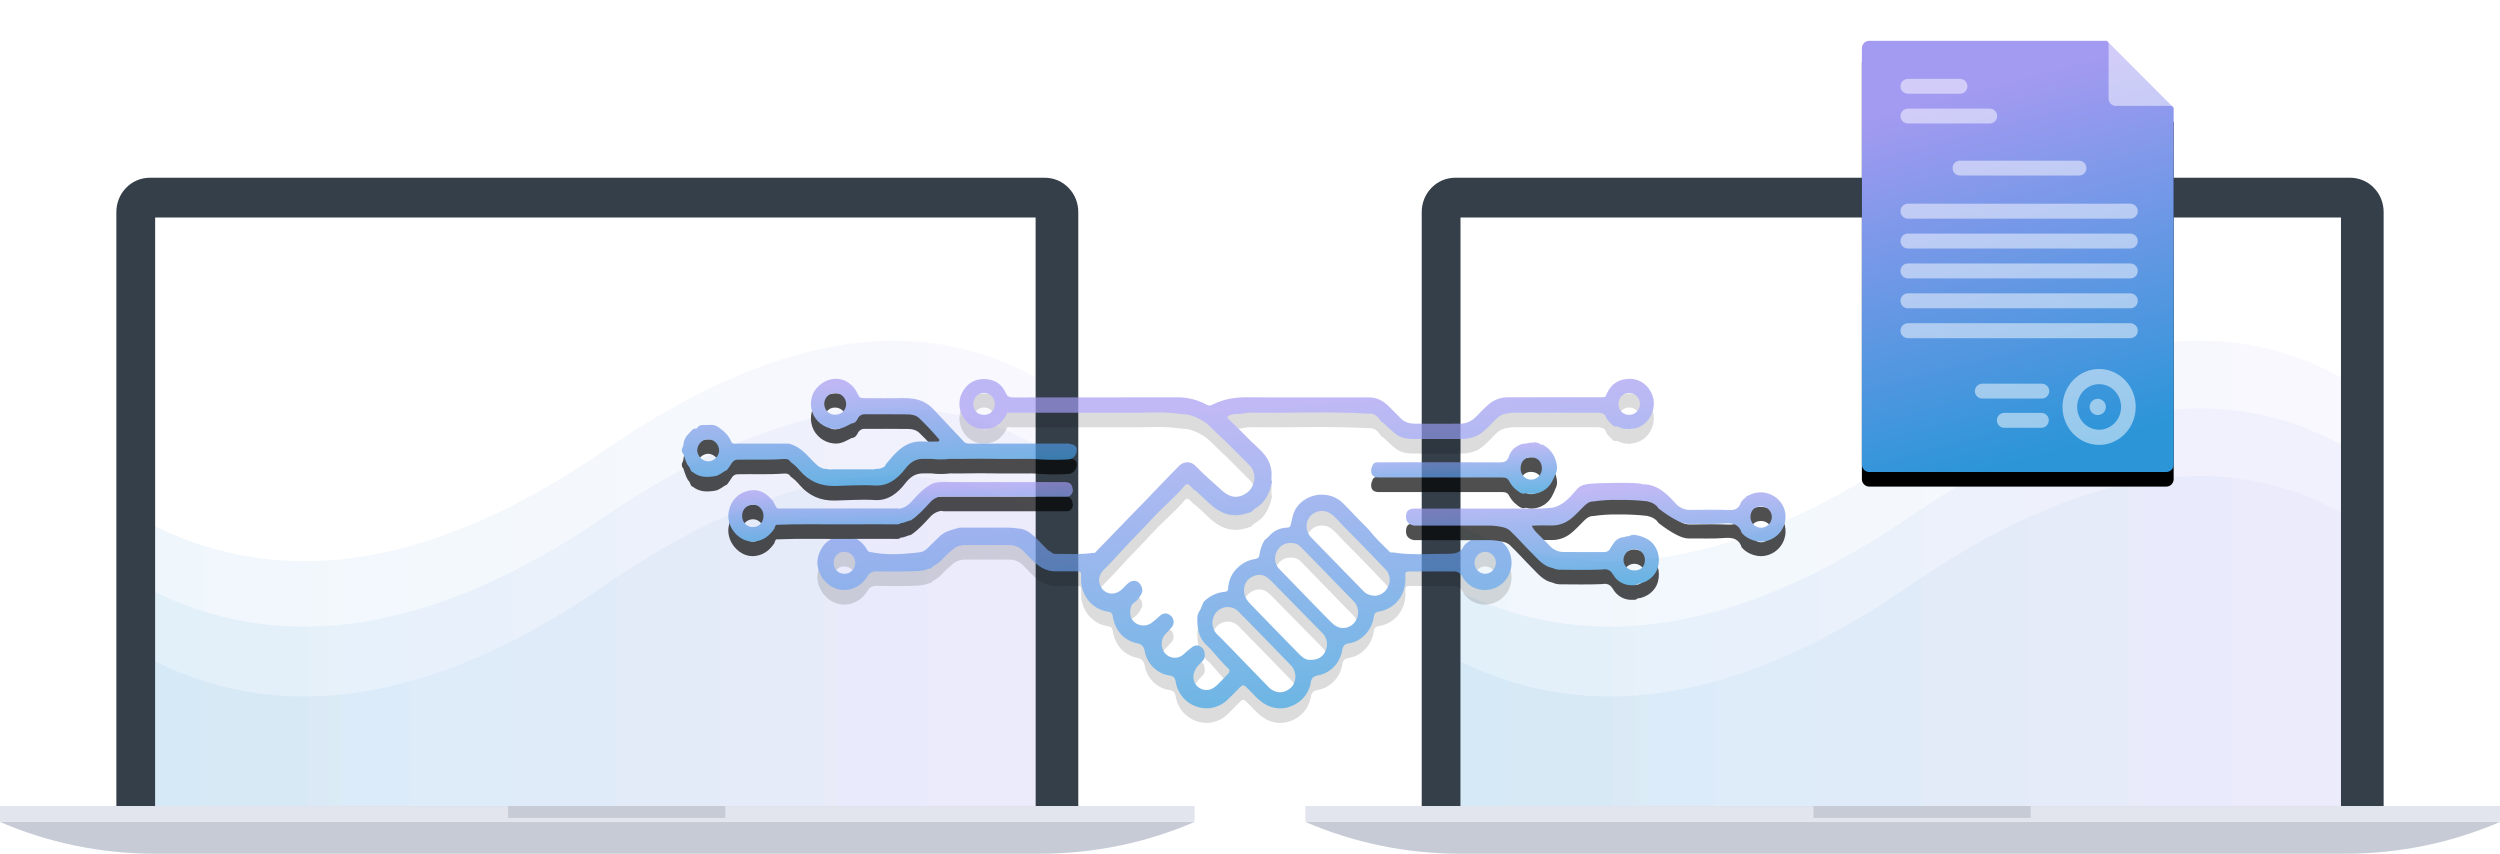 <svg xmlns="http://www.w3.org/2000/svg" xmlns:xlink="http://www.w3.org/1999/xlink" width="858" height="293" version="1.1" viewBox="0 0 858 293"><title>Group 9</title><desc>Created with Sketch.</desc><defs><linearGradient id="linearGradient-1" x1="98.049%" x2="0%" y1="50%" y2="50%"><stop offset="0%" stop-color="#A39AF1"/><stop offset="100%" stop-color="#2B95D8"/></linearGradient><linearGradient id="linearGradient-2" x1="50%" x2="66.458%" y1="8.879%" y2="94.946%"><stop offset="0%" stop-color="#A39AF1"/><stop offset="100%" stop-color="#2B95D8"/></linearGradient><path id="path-31" d="M278.407,54.18 C275.684,53.294 273.201,54.098 270.787,55.357 C269.682,56.161 268.449,56.834 267.92,58.24 C266.575,60.117 264.449,60.067 262.581,60.062 C256.494,60.034 250.385,60.609 244.32,59.619 C243.85,59.531 243.31,59.772 242.91,59.367 C240.512,56.949 237.992,54.651 235.894,51.937 C233.032,48.923 230.052,46.018 227.206,42.981 C222.566,38.03 214.445,39.037 210.905,44.294 C209.725,46.045 209.485,47.982 209.031,49.897 C208.833,50.734 208.55,51.078 207.696,51.089 C205.417,51.121 203.252,52.11 201.705,53.825 C201.165,54.403 200.583,54.939 199.964,55.428 C199.066,56.93 198.482,58.606 198.25,60.352 C198.149,61.32 197.716,61.692 196.782,61.851 C195.426,62.038 194.116,62.485 192.922,63.169 C189.483,65.276 187.582,68.312 187.449,72.47 C187.224,72.856 186.819,73.094 186.381,73.099 C183.617,73.327 181.023,74.561 179.071,76.579 C178.596,77.564 178.297,78.625 177.757,79.588 C177.296,80.229 177.01,80.984 176.93,81.776 C176.882,85.393 177.154,88.703 180.133,91.46 C182.696,93.862 184.757,96.838 187.379,99.234 C188.143,99.934 188.143,100.575 187.454,101.275 C186.098,102.654 184.827,104.125 183.375,105.395 C182.141,106.489 180.705,107.123 179.039,106.697 C175.584,105.816 174.484,102.003 176.796,98.944 C177.458,98.069 178.307,97.369 179.001,96.526 C179.696,95.684 179.626,93.517 178.825,92.614 C177.693,91.34 176.519,91.164 175.178,92.067 C174.1,92.847 173.08,93.706 172.124,94.639 C170.242,96.292 167.41,96.076 165.786,94.157 C164.232,92.291 164.329,89.162 166.005,87.592 C166.731,86.919 167.335,86.126 168.034,85.403 C169.008,84.358 169.052,82.727 168.136,81.628 C166.881,80.299 165.407,80.179 164.136,81.289 C163.181,82.225 162.162,83.089 161.087,83.877 C158.981,85.277 156.181,84.803 154.627,82.783 C153.559,81.437 153.516,77.832 155.241,76.798 C156.383,76.114 157.126,74.916 157.788,73.728 C158.37,72.503 157.868,70.79 156.64,69.795 C155.823,69.133 154.376,69.204 153.367,70.014 C152.437,70.752 151.701,71.71 150.793,72.476 C147.984,74.828 144.199,73.668 143.35,70.161 C142.896,68.274 143.659,66.698 144.952,65.418 C148.769,61.637 152.24,57.518 156.031,53.704 C159.459,50.252 162.599,46.494 166.213,43.228 C168.082,41.296 170.106,39.529 171.884,37.499 C172.418,36.952 172.744,36.028 173.774,36.214 L174.105,36.427 C174.639,36.898 175.114,37.417 175.622,37.915 C176.201,38.281 176.738,38.713 177.223,39.201 C178.98,40.711 180.55,42.44 182.355,43.89 C184.854,45.903 187.646,47.052 190.898,46.816 C192.449,46.635 193.972,46.257 195.431,45.689 C195.83,45.253 196.274,44.863 196.755,44.524 C200.285,42.544 201.737,39.168 202.57,35.388 C202.159,34.463 202.474,33.5 202.41,32.559 C202.35,30.405 201.645,28.321 200.392,26.59 C198.501,24.063 195.97,22.213 193.835,19.937 C191.934,17.924 189.953,15.993 187.918,14.111 C186.973,13.235 187.075,12.809 188.18,12.47 C189.105,12.14 190.087,12.013 191.063,12.098 C192.43,12.098 193.733,11.583 195.127,11.605 C208.657,11.846 222.198,11.162 235.707,11.972 C237.432,11.747 238.585,12.656 239.535,13.98 C239.615,14.1 239.701,14.215 239.786,14.33 C240.011,14.828 240.55,14.948 240.908,15.276 C241.351,15.736 241.821,16.168 242.291,16.589 C243.988,18.11 245.585,19.812 247.908,20.353 C248.153,20.353 248.394,20.408 248.634,20.441 C249.302,20.587 249.985,20.659 250.668,20.654 C256.392,20.654 262.116,20.654 267.84,20.654 C268.525,20.674 269.21,20.597 269.874,20.424 C271.776,20.202 273.57,19.399 275.022,18.121 C276.559,16.863 277.857,15.386 279.261,13.985 C280.259,12.872 281.595,12.137 283.052,11.901 C284.056,11.683 285.081,11.589 286.106,11.622 C295.312,11.622 304.519,11.622 313.728,11.622 C314.563,11.552 315.403,11.685 316.178,12.01 C316.606,12.174 316.942,12.522 317.097,12.962 C317.465,14.226 318.522,14.921 319.339,15.818 C319.692,16.32 320.334,16.51 320.893,16.277 C322.025,16.764 323.141,17.328 324.428,17.202 C324.891,17.418 325.423,17.418 325.886,17.202 C331.994,16.835 335.668,9.439 332.368,4.115 C330.728,1.266 327.603,-0.325 324.396,0.056 C320.658,0.34 318.346,2.556 317.065,6.047 C316.445,6.468 315.741,6.342 315.062,6.342 C304.576,6.342 294.094,6.375 283.608,6.342 C281.089,6.303 278.646,7.218 276.746,8.913 C275.419,10.097 274.15,11.347 272.945,12.661 C271.412,14.264 269.623,15.358 267.397,15.397 C262.105,15.44 256.814,15.457 251.523,15.397 C249.798,15.397 248.116,14.953 246.802,13.635 C245.366,12.196 243.956,10.73 242.499,9.313 C240.63,7.496 238.478,6.369 235.808,6.375 C221.846,6.375 207.877,6.451 193.915,6.347 C189.707,6.315 185.74,7.004 181.997,8.941 C181.403,9.281 180.674,9.258 180.101,8.881 C177.112,7.25 173.781,6.385 170.394,6.358 C151.53,6.419 132.665,6.358 113.796,6.402 C112.616,6.402 111.777,6.216 111.233,4.958 C109.812,1.675 107.175,0.121 103.757,0.089 C100.34,0.056 97.777,1.686 96.165,4.832 C93.393,10.248 97.414,17.164 103.341,17.246 C107.479,17.306 110.165,15.238 111.799,11.496 C112.516,11.664 113.254,11.718 113.988,11.654 C127.87,11.654 141.705,11.622 155.561,11.654 C160.837,11.654 166.133,11.25 171.393,12.119 C174.089,12.048 176.46,13.071 178.74,14.395 C180.731,15.555 182.195,17.344 183.86,18.882 C187.678,22.405 191.293,26.142 194.951,29.824 C197.444,32.34 196.798,37.056 193.947,39.124 C191.186,41.138 188.308,40.973 185.505,38.457 C182.376,35.65 179.194,32.893 176.268,29.873 C174.532,28.084 172.156,28.368 170.602,29.938 C165.482,35.103 160.538,40.448 155.428,45.624 C151.044,50.061 146.783,54.624 142.399,59.072 C142.283,59.244 142.146,59.402 141.993,59.542 C141.7,59.753 141.334,59.828 140.984,59.75 C136.713,60.401 132.441,60.062 128.169,60.095 C127.62,60.117 127.094,59.871 126.749,59.433 C126.076,59.143 125.471,58.708 124.976,58.158 C123.668,56.828 122.414,55.422 121.052,54.164 C119.381,52.594 117.517,51.379 115.136,51.357 C113.986,51.145 112.817,51.054 111.649,51.084 C106.625,51.084 101.606,51.084 96.581,51.084 C95.899,51.03 95.213,51.094 94.552,51.275 C92.47,51.932 90.28,52.37 88.615,53.967 C87.151,55.357 85.71,56.768 84.263,58.18 C83.457,59.065 82.336,59.578 81.155,59.602 C80.621,59.651 80.087,59.723 79.553,59.783 C74.55,60.33 69.558,60.467 64.603,59.427 C63.893,59.389 63.674,58.803 63.364,58.289 C62.087,56.187 60.08,54.658 57.747,54.011 C54.383,53.01 50.272,54.684 48.205,57.841 C46.069,61.123 45.904,64.564 48.045,68.039 C51.783,74.057 59.947,73.953 63.695,67.831 C64.292,66.661 65.514,65.972 66.797,66.08 C70.567,66.14 74.347,66.195 78.117,66.08 C80.296,66.003 82.522,66.08 84.621,65.232 C84.936,65.197 85.244,65.112 85.534,64.98 C86.42,64.017 87.707,63.634 88.615,62.71 C89.939,61.301 91.334,59.964 92.795,58.705 C93.948,57.656 95.434,57.073 96.976,57.064 C102.123,57.025 107.265,57.014 112.413,57.064 C114.253,57.05 116.018,57.81 117.298,59.165 C118.574,60.483 119.813,61.851 121.169,63.076 C123.198,64.909 125.505,66.129 128.319,66.085 C130.572,66.047 132.826,66.085 135.084,66.085 C137.065,66.085 137.124,66.173 137.028,68.235 C136.745,74.128 140.691,79.145 146.286,79.916 C147.354,80.064 147.76,80.573 147.926,81.634 C148.668,86.421 151.765,89.84 156.309,90.776 C157.83,91.093 158.53,91.816 158.845,93.38 C159.615,97.776 163.039,101.176 167.351,101.827 C168.696,102.041 169.268,102.566 169.487,103.945 C170.853,112.425 180.918,116.052 187.107,110.313 C188.597,108.929 190.012,107.474 191.426,106.013 C192.436,104.968 192.804,104.919 193.856,105.931 C194.908,106.943 195.933,108.064 196.98,109.12 C199.083,111.254 201.481,112.802 204.53,113.076 C209.335,113.514 214.926,110.067 215.839,104.262 C216.079,102.719 216.773,102.074 218.263,101.8 C222.604,101.032 225.981,97.508 226.651,93.046 C226.886,91.722 227.511,90.989 228.824,90.814 C233.63,90.174 236.967,85.786 237.458,81.787 C237.602,80.594 238.056,80.075 239.252,79.878 C244.891,78.953 248.655,74.029 248.329,68.121 C248.228,66.271 248.329,66.129 250.14,66.124 C255.041,66.124 259.943,66.124 264.839,66.124 C266.077,66.025 267.252,66.698 267.819,67.831 C269.271,70.287 271.316,71.956 274.226,72.377 C278.944,73.127 283.431,70.029 284.525,65.267 C285.618,60.505 282.951,55.682 278.402,54.197 L278.407,54.18 Z M325.186,4.843 C326.18,4.851 327.128,5.272 327.813,6.009 C328.499,6.747 328.863,7.737 328.822,8.755 C328.797,9.743 328.389,10.679 327.687,11.357 C326.985,12.035 326.049,12.398 325.085,12.366 C324.09,12.398 323.128,11.996 322.44,11.259 C321.751,10.522 321.4,9.52 321.475,8.503 C321.522,6.449 323.176,4.818 325.181,4.848 L325.186,4.843 Z M103.731,12.371 C101.483,12.371 100.057,10.927 100.046,8.629 C100.035,6.549 101.671,4.852 103.701,4.84 C105.732,4.828 107.387,6.505 107.399,8.585 C107.455,9.601 107.087,10.593 106.387,11.315 C105.688,12.037 104.722,12.421 103.731,12.371 Z M55.659,66.917 C54.7,66.91 53.783,66.508 53.116,65.801 C52.449,65.094 52.088,64.141 52.114,63.158 C52.074,62.145 52.45,61.161 53.152,60.446 C53.853,59.731 54.815,59.349 55.803,59.394 C57.144,59.376 58.388,60.109 59.049,61.305 C59.709,62.501 59.681,63.97 58.975,65.139 C58.269,66.307 56.998,66.989 55.659,66.917 Z M210.035,104.667 C209.421,106.177 207.151,107.61 205.395,107.599 C203.805,107.564 202.3,106.862 201.23,105.657 C195.912,100.186 190.602,94.715 185.302,89.244 C184.768,88.697 184.234,88.232 183.7,87.69 C181.593,85.585 181.545,82.131 183.593,79.965 C184.584,78.929 185.94,78.345 187.355,78.345 C188.771,78.345 190.126,78.929 191.117,79.965 C197.022,85.958 202.896,91.976 208.737,98.02 C210.571,99.689 211.1,102.403 210.035,104.667 Z M220.959,93.287 C220.116,95.366 218.455,96.449 215.929,96.455 C213.954,96.696 212.614,95.246 211.311,93.922 C205.891,88.418 200.541,82.843 195.153,77.306 C193.872,75.988 192.916,74.571 192.948,72.579 C192.89,70.678 193.907,68.912 195.559,68.044 C197.476,66.977 199.404,66.988 201.192,68.4 C201.725,68.841 202.229,69.316 202.704,69.822 C208.399,75.614 214.094,81.41 219.79,87.209 C221.41,88.76 221.88,91.199 220.959,93.265 L220.959,93.287 Z M230.538,83.986 C228.531,86.06 225.45,86.071 223.282,83.948 C221.338,82.044 219.432,80.118 217.531,78.138 C213.431,73.911 209.323,69.676 205.208,65.434 C203.58,63.935 203.124,61.51 204.092,59.498 C204.923,57.518 206.86,56.269 208.961,56.358 C210.324,56.293 211.646,56.84 212.582,57.857 C217.547,62.912 222.465,68.017 227.404,73.099 C228.472,74.193 229.54,75.288 230.608,76.382 C231.587,77.398 232.13,78.771 232.117,80.199 C232.104,81.626 231.536,82.99 230.538,83.986 Z M242.381,71.359 C241.555,73.199 239.786,74.402 237.811,74.467 C236.209,74.379 234.975,73.92 233.988,72.924 C227.936,66.724 221.885,60.51 215.833,54.284 C214.025,52.352 213.912,49.339 215.572,47.271 C217.267,45.272 220.098,44.767 222.353,46.061 C224.232,47.221 225.525,49.032 227.057,50.559 C231.905,55.373 236.625,60.319 241.356,65.254 C243.017,66.814 243.438,69.326 242.381,71.365 L242.381,71.359 Z M275.796,66.917 C274.294,66.948 272.924,66.038 272.339,64.62 C271.754,63.201 272.071,61.561 273.139,60.478 C274.207,59.395 275.811,59.088 277.189,59.702 C278.567,60.317 279.44,61.729 279.395,63.268 C279.304,65.258 277.739,66.845 275.796,66.917 Z"/><filter id="filter-4" width="121.6%" height="154.8%" x="-10.8%" y="-23%" filterUnits="objectBoundingBox"><feOffset dx="0" dy="5" in="SourceAlpha" result="shadowOffsetOuter1"/><feGaussianBlur in="shadowOffsetOuter1" result="shadowBlurOuter1" stdDeviation="9.5"/><feColorMatrix in="shadowBlurOuter1" type="matrix" values="0 0 0 0 0 0 0 0 0 0 0 0 0 0 0 0 0 0 0.15 0"/></filter><path id="path-51" d="M19.143,27.764 C24.393,27.639 29.642,27.927 34.892,27.536 C35.771,27.47 36.787,27.498 37.309,28.536 C38.472,29.354 39.518,30.331 40.419,31.441 C43.645,35.172 47.595,36.88 52.547,36.793 C57.056,36.695 61.566,36.336 66.086,36.613 C70.771,36.945 74.035,34.307 76.676,30.891 C78.273,28.808 80.03,27.536 82.602,27.476 C83.624,27.476 84.641,27.476 85.658,27.476 C87.795,27.748 89.957,27.748 92.095,27.476 C96.668,27.585 101.242,27.329 105.826,27.449 C110.617,27.574 115.409,27.449 120.164,27.481 C121.09,27.481 122.011,27.617 122.927,27.666 C126.188,27.861 129.457,27.861 132.718,27.666 C134.249,27.545 135.453,26.28 135.529,24.713 C135.636,24.21 135.528,23.684 135.231,23.268 C134.933,22.852 134.476,22.586 133.974,22.537 C133.239,22.257 132.45,22.155 131.669,22.238 L99.133,22.238 C98.303,22.238 97.483,22.293 96.817,21.586 C93.268,17.804 89.718,14.029 86.169,10.262 C83.406,7.385 79.966,6.574 76.154,6.645 C71.57,6.732 66.981,6.645 62.391,6.645 C61.561,6.645 60.943,6.52 60.544,5.557 C57.882,-0.746 50.822,-1.899 46.27,3.191 C44.092,5.655 43.688,9.424 45.248,12.573 C46.82,15.512 49.866,17.31 53.143,17.234 C55.118,17.147 56.641,16.147 58.292,15.32 C59.357,15.266 59.932,14.575 60.379,13.688 C60.813,12.706 61.802,12.104 62.854,12.182 C67.689,12.182 72.523,12.155 77.357,12.214 C78.88,12.214 80.424,12.465 81.574,13.623 C83.814,15.771 85.947,18.032 87.963,20.4 C88.171,20.656 88.554,20.889 88.331,21.281 C88.107,21.673 87.718,21.526 87.383,21.531 C85.823,21.531 84.252,21.618 82.698,21.531 C76.628,21.172 73.3,25.366 69.92,29.483 C69.808,29.619 69.824,29.864 69.744,30.027 C68.809,30.686 67.684,31.006 66.549,30.935 C66.093,31.113 65.598,31.162 65.117,31.076 C60.688,31.076 56.251,31.076 51.807,31.076 C51.136,31.076 50.449,31.234 49.794,30.94 C47.904,31.017 46.6,29.885 45.375,28.645 C42.788,26.035 40.466,23.043 36.612,22.255 C30.716,22.255 24.819,22.255 18.92,22.255 C18.206,22.255 17.322,22.45 16.976,21.591 C16.092,19.35 14.383,17.92 12.547,16.587 C10.992,15.499 9.219,15.831 7.515,15.875 C6.839,15.875 6.014,15.842 5.535,16.593 L4.928,17.137 C4.494,17.037 4.039,17.145 3.693,17.43 C2.34,18.806 0.871,20.112 0.594,22.222 C0.58,22.669 0.479,23.11 0.296,23.516 C-0.18,24.246 -0.072,25.22 0.551,25.822 C1.251,28.121 1.842,29.521 2.324,30.021 L2.606,30.32 C2.846,30.766 2.942,31.272 3.208,31.702 C3.376,31.857 3.571,31.979 3.783,32.061 C6.12,33.899 8.756,33.867 11.482,33.393 C13.036,33.121 14.107,31.903 15.491,31.321 C16.101,30.527 16.669,29.713 17.195,28.879 C17.607,28.183 18.347,27.76 19.143,27.764 Z M49.402,10.52 C48.717,9.344 48.717,7.879 49.402,6.702 C50.086,5.525 51.346,4.825 52.685,4.877 C54.713,4.912 56.356,6.57 56.412,8.641 C56.411,9.64 56.016,10.596 55.315,11.294 C54.615,11.991 53.668,12.37 52.691,12.345 C51.346,12.397 50.086,11.697 49.402,10.52 Z M5.279,24.691 C5.28,22.61 6.856,20.883 8.889,20.737 C10.987,20.718 12.721,22.403 12.808,24.544 C12.724,26.566 11.173,28.204 9.198,28.357 C7.167,28.324 5.487,26.749 5.279,24.691 Z"/><filter id="filter-6" width="145.7%" height="268.5%" x="-22.9%" y="-70.7%" filterUnits="objectBoundingBox"><feOffset dx="0" dy="5" in="SourceAlpha" result="shadowOffsetOuter1"/><feGaussianBlur in="shadowOffsetOuter1" result="shadowBlurOuter1" stdDeviation="9.5"/><feColorMatrix in="shadowBlurOuter1" type="matrix" values="0 0 0 0 0 0 0 0 0 0 0 0 0 0 0 0 0 0 0.15 0"/></filter><path id="path-71" d="M366.16,40.012 C365.888,40.24 365.369,40.097 365.273,40.591 C364.59,41.077 363.992,41.671 363.503,42.35 C362.904,44.539 361.482,45.145 359.225,45.044 C354.915,44.853 350.589,44.954 346.274,45.001 C344.238,45.086 342.277,44.228 340.965,42.679 C337.922,39.289 334.698,36.143 329.639,36.207 C328.955,35.346 312.908,35.84 312.325,35.968 C310.566,36.127 308.775,36.318 307.46,37.61 C306.137,38.946 302.768,44.043 297.926,44.332 C296.557,44.438 295.193,44.55 293.819,44.55 C279.492,44.55 265.166,44.55 250.839,44.55 C249.117,44.885 248.582,45.538 248.545,47.334 C248.513,48.971 249.416,49.991 251.218,50.374 C259.924,50.427 268.629,50.374 277.328,50.374 C279.138,50.412 280.935,50.68 282.676,51.171 C283.213,51.398 283.716,51.701 284.167,52.069 C286.745,54.503 289.071,57.181 291.584,59.679 C293.723,61.804 295.562,64.259 298.744,64.934 C299.451,65.262 300.212,65.463 300.99,65.53 C305.914,65.556 310.844,65.673 315.774,65.466 C317.459,65.189 318.576,65.466 319.624,67.225 C320.929,69.516 323.392,70.914 326.041,70.865 C326.672,70.769 327.404,71.099 327.902,70.424 C331.286,70.046 334.184,67.719 334.981,64.727 C335.954,61.092 334.831,57.5 332.046,55.444 C330.785,54.607 329.372,54.024 327.886,53.727 C326.906,53.427 325.846,53.53 324.945,54.014 C324.438,53.997 323.935,54.103 323.48,54.322 C321.931,54.383 320.52,55.224 319.737,56.554 C319.356,57.063 319.007,57.596 318.694,58.148 C318.3,59.017 317.398,59.546 316.443,59.466 C311.882,59.466 307.315,59.498 302.754,59.44 C300.911,59.482 299.141,58.726 297.904,57.367 C296.583,55.927 295.118,54.62 293.766,53.206 C292.906,52.419 292.201,51.48 291.686,50.438 C294.108,50.246 296.359,50.347 298.599,50.342 C300.723,50.361 302.799,49.712 304.529,48.487 C306.502,47.101 308.048,45.246 309.77,43.583 C310.646,42.738 311.577,42.079 312.849,42.1 C315.706,41.683 318.593,41.506 321.48,41.569 C324.759,41.523 328.038,41.682 331.297,42.047 C332.874,42.429 334.297,43.025 335.2,44.497 C339.849,48.061 343.303,49.832 345.563,49.811 C349.675,49.742 353.803,49.959 357.894,49.635 C360.754,49.407 362.861,49.97 363.775,52.903 C365.839,55.358 369.705,56.464 372.534,55.56 C376.142,54.562 378.677,51.347 378.79,47.627 C379.047,41.308 372.058,36.844 366.16,40.012 Z M326.795,58.488 C327.783,58.461 328.739,58.834 329.445,59.521 C330.151,60.209 330.545,61.152 330.538,62.134 C330.538,64.435 329.185,65.785 326.918,65.774 C325.933,65.8 324.98,65.429 324.275,64.745 C323.57,64.061 323.173,63.123 323.175,62.144 C323.208,60.162 324.8,58.553 326.795,58.488 Z M370.39,51.129 C368.407,51.076 366.81,49.496 366.749,47.526 C366.749,45.283 368.059,43.87 370.208,43.806 C371.225,43.747 372.222,44.11 372.96,44.807 C373.699,45.505 374.114,46.476 374.106,47.488 C374.03,49.487 372.402,51.082 370.39,51.129 Z"/><filter id="filter-8" width="147.6%" height="276.4%" x="-23.8%" y="-74%" filterUnits="objectBoundingBox"><feOffset dx="0" dy="5" in="SourceAlpha" result="shadowOffsetOuter1"/><feGaussianBlur in="shadowOffsetOuter1" result="shadowBlurOuter1" stdDeviation="9.5"/><feColorMatrix in="shadowBlurOuter1" type="matrix" values="0 0 0 0 0 0 0 0 0 0 0 0 0 0 0 0 0 0 0.15 0"/></filter><path id="path-91" d="M57.538,49.952 C62.996,49.902 68.46,49.952 73.923,49.952 C74.366,49.988 74.804,49.829 75.13,49.513 C76.368,49.513 77.431,48.751 78.632,48.578 C81.162,46.909 83.181,44.605 85.249,42.385 C86.278,41.218 87.678,40.482 89.187,40.315 C89.349,40.411 89.532,40.461 89.719,40.46 C103.81,40.46 117.901,40.46 131.992,40.46 C132.793,40.527 133.555,40.09 133.932,39.347 L134.24,38.501 C133.991,36.042 133.358,35.441 130.966,35.441 C117.414,35.441 103.861,35.441 90.309,35.441 C89.041,35.401 87.774,35.509 86.53,35.764 C83.171,37.161 80.87,39.948 78.446,42.552 C77.39,43.68 76.007,44.409 74.513,44.628 C74,44.448 73.453,44.403 72.919,44.494 C59.979,44.494 47.046,44.494 34.121,44.494 C33.526,44.494 32.829,44.756 32.383,44.043 L31.23,41.84 C31.11,41.754 30.998,41.657 30.895,41.551 C28.636,38.807 25.825,37.572 22.428,38.529 C19.296,39.3 16.865,41.887 16.178,45.178 C14.796,50.743 19.899,56.607 25.309,55.8 C28.227,55.366 30.204,53.742 31.809,51.349 C31.873,50.884 32.075,50.451 32.388,50.114 C40.77,49.763 49.156,50.03 57.538,49.952 Z M24.469,50.887 C23.483,50.934 22.521,50.557 21.808,49.842 C21.095,49.127 20.693,48.137 20.696,47.104 C20.696,44.527 22.54,43.337 24.225,43.209 C25.235,43.147 26.223,43.534 26.945,44.276 C27.667,45.018 28.055,46.045 28.014,47.104 C28.045,48.104 27.683,49.074 27.014,49.788 C26.345,50.503 25.425,50.9 24.469,50.887 Z"/><filter id="filter-10" width="152.4%" height="403.3%" x="-26.2%" y="-127.2%" filterUnits="objectBoundingBox"><feOffset dx="0" dy="5" in="SourceAlpha" result="shadowOffsetOuter1"/><feGaussianBlur in="shadowOffsetOuter1" result="shadowBlurOuter1" stdDeviation="9.5"/><feColorMatrix in="shadowBlurOuter1" type="matrix" values="0 0 0 0 0 0 0 0 0 0 0 0 0 0 0 0 0 0 0.15 0"/></filter><path id="path-111" d="M283.881,26.596 C283.382,28.183 282.483,28.696 280.851,28.685 C268.23,28.607 255.609,28.662 243.009,28.662 C241.643,28.662 240.282,28.662 238.916,28.662 C237.98,28.662 237.177,28.902 236.954,30.038 L236.672,30.662 C236.289,32.778 237.129,33.876 239.15,33.876 L257.757,33.876 C265.66,33.876 273.566,33.876 281.473,33.876 C282.574,33.876 283.456,34.059 283.993,35.24 C284.667,36.496 285.605,37.574 286.736,38.393 C287.539,39.055 288.491,39.729 289.671,39.267 C291.972,39.869 294.41,39.391 296.348,37.958 C298.251,36.616 299.086,34.577 299.921,32.505 C300.601,31.213 300.41,29.81 300.08,28.534 C299.518,26.264 298.138,24.31 296.231,23.082 C295.822,22.809 295.508,22.385 294.955,22.686 L294.652,22.397 C294.012,21.992 293.274,21.787 292.526,21.806 C291.898,22.107 291.186,21.728 290.559,22.074 L288.214,22.391 C286.199,23.16 284.578,24.396 283.881,26.596 Z M291.415,26.953 C293.674,26.953 295.136,28.417 295.189,30.706 C295.19,32.813 293.594,34.539 291.585,34.605 C290.597,34.634 289.641,34.239 288.938,33.511 C288.235,32.783 287.847,31.786 287.863,30.751 C287.895,28.44 289.293,26.947 291.415,26.947 L291.415,26.953 Z"/><filter id="filter-12" width="197.2%" height="450%" x="-48.6%" y="-146.8%" filterUnits="objectBoundingBox"><feOffset dx="0" dy="5" in="SourceAlpha" result="shadowOffsetOuter1"/><feGaussianBlur in="shadowOffsetOuter1" result="shadowBlurOuter1" stdDeviation="9.5"/><feColorMatrix in="shadowBlurOuter1" type="matrix" values="0 0 0 0 0 0 0 0 0 0 0 0 0 0 0 0 0 0 0.15 0"/></filter><path id="path-13" d="M84.072,0 L2.548,0 C1.141,0 0,1.143 0,2.552 L0,145.448 C0,146.857 1.141,148 2.548,148 L104.452,148 C105.859,148 107,146.857 107,145.448 L107,22.965 L84.072,0 Z"/><filter id="filter-14" width="157.9%" height="141.9%" x="-29%" y="-17.6%" filterUnits="objectBoundingBox"><feOffset dx="0" dy="5" in="SourceAlpha" result="shadowOffsetOuter1"/><feGaussianBlur in="shadowOffsetOuter1" result="shadowBlurOuter1" stdDeviation="9.5"/><feColorMatrix in="shadowBlurOuter1" type="matrix" values="0 0 0 0 0 0 0 0 0 0 0 0 0 0 0 0 0 0 0.15 0"/></filter></defs><g id="Main-1920" fill="none" fill-rule="evenodd" stroke="none" stroke-width="1"><g id="Group-9" fill-rule="nonzero"><g transform="translate(-39, -1865) translate(39, 1879)"><g id="Group-4" transform="translate(0, 47)"><g id="laptop"><path id="Shape" fill="#353F49" d="M366.691,3.434 C364.457,1.12 361.499,0 358.534,0 L51.468,0 C48.516,0 45.553,1.12 43.307,3.434 C41.061,5.725 39.935,8.736 39.935,11.763 L39.935,216.988 L370.065,216.988 L370.065,11.763 C370.062,8.736 368.954,5.725 366.691,3.434 Z"/><polygon id="Rectangle-path" fill="#FFF" points="53.247 13.647 355.422 13.647 355.422 215.624 53.247 215.624"/><path id="Rectangle-path" fill="url(#linearGradient-1)" d="M53.247,119.63 C98.495,141.844 149.882,133.157 207.408,93.569 C264.933,53.981 314.272,45.641 355.422,68.547 L355.422,216.988 L53.247,216.988 L53.247,119.63 Z" opacity=".07"/><path id="Rectangle-path" fill="url(#linearGradient-1)" d="M53.247,142.208 C98.495,164.205 149.882,155.603 207.408,116.401 C264.933,77.2 314.272,68.941 355.422,91.624 L355.422,215.624 L53.247,215.624 L53.247,142.208 Z" opacity=".07"/><path id="Rectangle-path" fill="url(#linearGradient-1)" d="M53.247,166.05 C98.495,188.271 149.882,179.581 207.408,139.981 C264.933,100.381 314.272,92.037 355.422,114.951 L355.422,216.988 L53.247,216.988 L53.247,166.05 Z" opacity=".07"/><path id="Shape" fill="#C7CBD6" d="M53.238,232 L356.769,232 C375.719,232 393.711,228.115 410,221.082 L0,221.082 C16.278,228.116 34.288,232 53.238,232 Z"/><polygon id="Rectangle-path" fill="#E2E5ED" points="0 215.624 410 215.624 410 221.082 0 221.082"/><rect id="Rectangle-path" width="74.545" height="4.094" x="174.383" y="215.624" fill="#C7CBD6"/></g><g id="laptop" transform="translate(448, 0)"><path id="Shape" fill="#353F49" d="M366.691,3.434 C364.457,1.12 361.499,0 358.534,0 L51.468,0 C48.516,0 45.553,1.12 43.307,3.434 C41.061,5.725 39.935,8.736 39.935,11.763 L39.935,216.988 L370.065,216.988 L370.065,11.763 C370.062,8.736 368.954,5.725 366.691,3.434 Z"/><polygon id="Rectangle-path" fill="#FFF" points="53.247 13.647 355.422 13.647 355.422 215.624 53.247 215.624"/><path id="Rectangle-path" fill="url(#linearGradient-1)" d="M53.247,119.63 C98.495,141.844 149.882,133.157 207.408,93.569 C264.933,53.981 314.272,45.641 355.422,68.547 L355.422,216.988 L53.247,216.988 L53.247,119.63 Z" opacity=".07"/><path id="Rectangle-path" fill="url(#linearGradient-1)" d="M53.247,142.208 C98.495,164.205 149.882,155.603 207.408,116.401 C264.933,77.2 314.272,68.941 355.422,91.624 L355.422,215.624 L53.247,215.624 L53.247,142.208 Z" opacity=".07"/><path id="Rectangle-path" fill="url(#linearGradient-1)" d="M53.247,166.05 C98.495,188.271 149.882,179.581 207.408,139.981 C264.933,100.381 314.272,92.037 355.422,114.951 L355.422,216.988 L53.247,216.988 L53.247,166.05 Z" opacity=".07"/><path id="Shape" fill="#C7CBD6" d="M53.238,232 L356.769,232 C375.719,232 393.711,228.115 410,221.082 L0,221.082 C16.278,228.116 34.288,232 53.238,232 Z"/><polygon id="Rectangle-path" fill="#E2E5ED" points="0 215.624 410 215.624 410 221.082 0 221.082"/><rect id="Rectangle-path" width="74.545" height="4.094" x="174.383" y="215.624" fill="#C7CBD6"/></g><g id="Безымянный-2" opacity=".69" transform="translate(234, 69)"><g id="Shape"><use fill="#000" fill-opacity=".2" filter="url(#filter-4)" xlink:href="#path-31"/><use fill="url(#linearGradient-2)" fill-rule="evenodd" xlink:href="#path-31"/></g><g id="Shape"><use fill="#000" fill-opacity="1" filter="url(#filter-6)" xlink:href="#path-51"/><use fill="url(#linearGradient-2)" fill-rule="evenodd" xlink:href="#path-51"/></g><g id="Shape"><use fill="#000" fill-opacity="1" filter="url(#filter-8)" xlink:href="#path-71"/><use fill="url(#linearGradient-2)" fill-rule="evenodd" xlink:href="#path-71"/></g><g id="Shape"><use fill="#000" fill-opacity="1" filter="url(#filter-10)" xlink:href="#path-91"/><use fill="url(#linearGradient-2)" fill-rule="evenodd" xlink:href="#path-91"/></g><g id="Shape"><use fill="#000" fill-opacity="1" filter="url(#filter-12)" xlink:href="#path-111"/><use fill="url(#linearGradient-2)" fill-rule="evenodd" xlink:href="#path-111"/></g></g></g><g id="contract" transform="translate(639, 0)"><g id="Shape"><use fill="#000" fill-opacity="1" filter="url(#filter-14)" xlink:href="#path-13"/><use fill="url(#linearGradient-2)" fill-rule="evenodd" xlink:href="#path-13"/></g><g id="Group" fill="#FFF" fill-opacity=".5" transform="translate(13.026, 13.031)"><path id="Shape" d="M20.642,5.143 L2.772,5.143 C1.362,5.143 0.219,4 0.219,2.591 C0.219,1.182 1.362,0.04 2.772,0.04 L20.642,0.04 C22.052,0.04 23.195,1.182 23.195,2.591 C23.195,4 22.052,5.143 20.642,5.143 Z"/><path id="Shape" d="M30.854,15.349 L2.772,15.349 C1.363,15.349 0.219,14.206 0.219,12.797 C0.219,11.388 1.363,10.246 2.772,10.246 L30.854,10.246 C32.263,10.246 33.407,11.388 33.407,12.797 C33.406,14.207 32.263,15.349 30.854,15.349 Z"/><path id="Shape" d="M61.488,33.21 L20.642,33.21 C19.232,33.21 18.089,32.068 18.089,30.659 C18.089,29.249 19.232,28.107 20.642,28.107 L61.487,28.107 C62.897,28.107 64.04,29.249 64.04,30.659 C64.04,32.068 62.897,33.21 61.488,33.21 Z"/><path id="Shape" d="M48.723,109.757 L28.301,109.757 C26.891,109.757 25.748,108.614 25.748,107.205 C25.748,105.796 26.891,104.653 28.301,104.653 L48.723,104.653 C50.133,104.653 51.276,105.796 51.276,107.205 C51.276,108.614 50.133,109.757 48.723,109.757 Z"/></g><g id="Group" fill="#FFF" fill-opacity=".5" transform="translate(13.026, 55.849)"><path id="Shape" d="M48.574,76.977 L35.849,76.977 C34.444,76.977 33.304,75.829 33.304,74.413 C33.304,72.997 34.444,71.849 35.849,71.849 L48.574,71.849 C49.98,71.849 51.119,72.997 51.119,74.413 C51.119,75.829 49.98,76.977 48.574,76.977 Z"/><path id="Shape" d="M79.115,5.188 L2.764,5.188 C1.358,5.188 0.219,4.04 0.219,2.624 C0.219,1.208 1.358,0.06 2.764,0.06 L79.115,0.06 C80.52,0.06 81.66,1.208 81.66,2.624 C81.66,4.04 80.52,5.188 79.115,5.188 Z"/><path id="Shape" d="M79.115,15.443 L2.764,15.443 C1.358,15.443 0.219,14.295 0.219,12.879 C0.219,11.463 1.358,10.315 2.764,10.315 L79.115,10.315 C80.52,10.315 81.66,11.463 81.66,12.879 C81.659,14.296 80.52,15.443 79.115,15.443 Z"/><path id="Shape" d="M79.115,25.699 L2.764,25.699 C1.358,25.699 0.219,24.551 0.219,23.135 C0.219,21.719 1.358,20.571 2.764,20.571 L79.115,20.571 C80.52,20.571 81.66,21.719 81.66,23.135 C81.66,24.551 80.52,25.699 79.115,25.699 Z"/><path id="Shape" d="M79.115,35.955 L2.764,35.955 C1.358,35.955 0.219,34.807 0.219,33.391 C0.219,31.975 1.358,30.827 2.764,30.827 L79.115,30.827 C80.52,30.827 81.66,31.975 81.66,33.391 C81.66,34.807 80.52,35.955 79.115,35.955 Z"/><path id="Shape" d="M79.115,46.21 L2.764,46.21 C1.358,46.21 0.219,45.062 0.219,43.646 C0.219,42.23 1.358,41.082 2.764,41.082 L79.115,41.082 C80.52,41.082 81.66,42.23 81.66,43.646 C81.659,45.063 80.52,46.21 79.115,46.21 Z"/></g><path id="Shape" fill="#FFF" fill-opacity=".5" d="M81.413,138.692 C74.487,138.692 68.852,132.846 68.852,125.66 C68.852,118.475 74.487,112.629 81.413,112.629 C88.339,112.629 93.974,118.475 93.974,125.66 C93.974,132.846 88.339,138.692 81.413,138.692 Z M81.413,117.841 C77.257,117.841 73.876,121.349 73.876,125.66 C73.876,129.972 77.257,133.479 81.413,133.479 C85.569,133.479 88.95,129.972 88.95,125.66 C88.95,121.349 85.569,117.841 81.413,117.841 Z"/><ellipse id="Oval" cx="80.948" cy="125.66" fill="#FFF" fill-opacity=".5" rx="2.791" ry="2.792"/><path id="Shape" fill="#FFF" d="M107,22.34 L87.151,22.34 C85.781,22.34 84.67,21.228 84.67,19.857 L84.67,0 L107,22.34 Z" opacity=".5"/></g></g></g></g></svg>